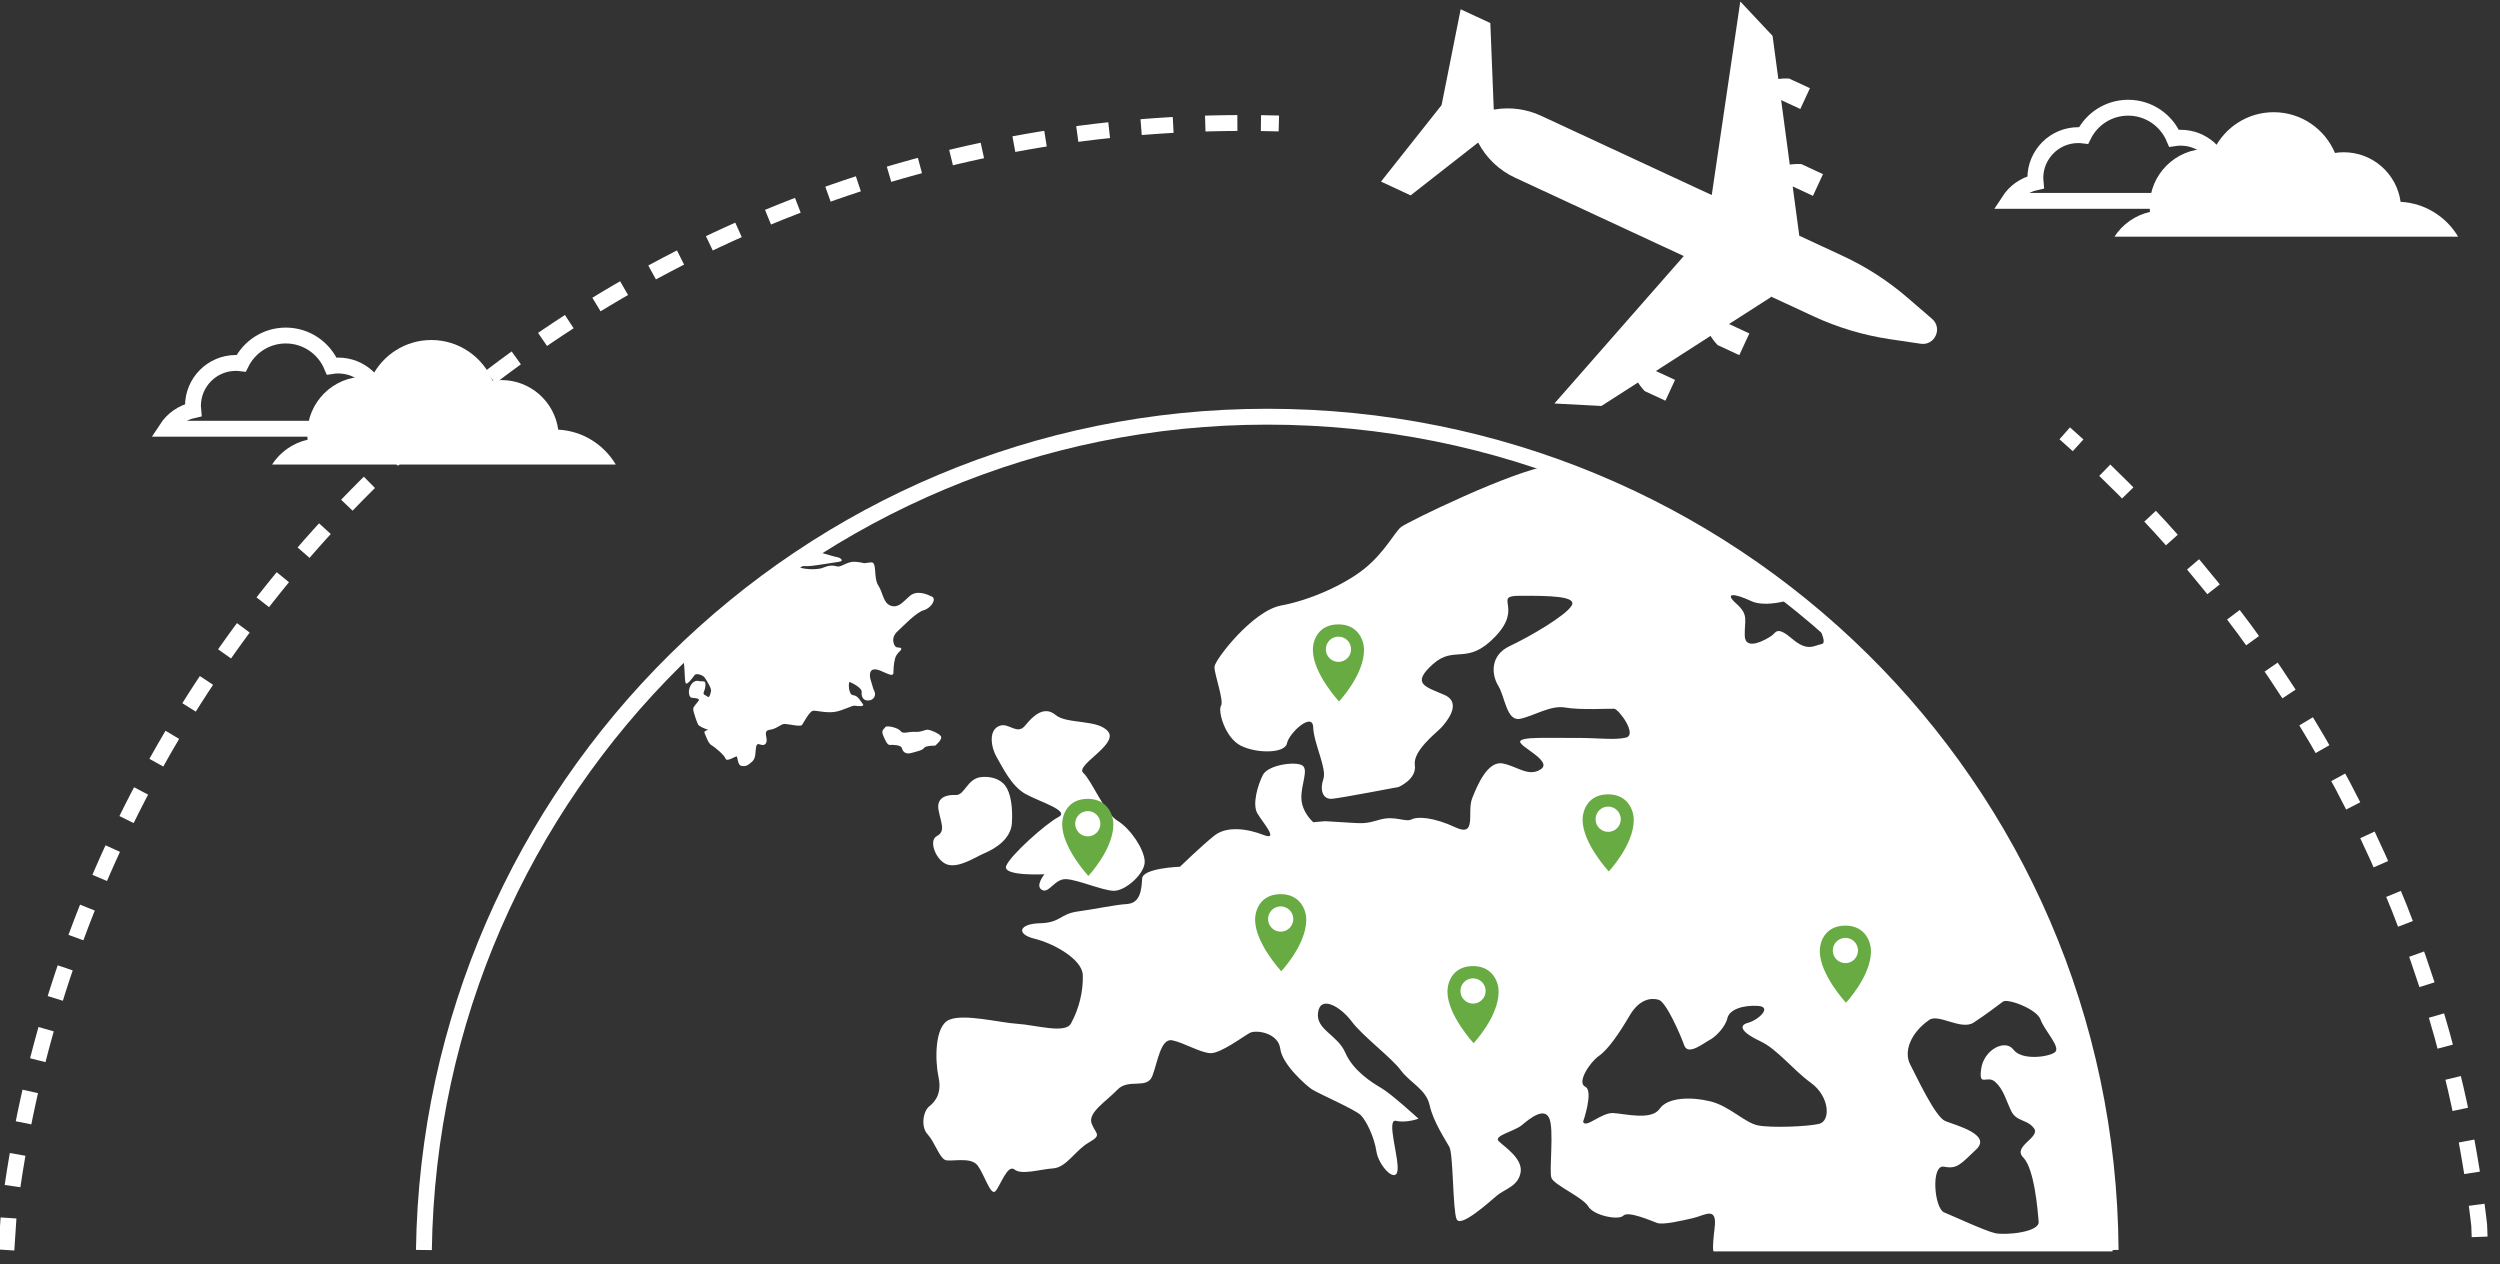 <?xml version="1.0" encoding="UTF-8" standalone="no"?>
<svg width="176px" height="89px" viewBox="0 0 176 89" version="1.1" xmlns="http://www.w3.org/2000/svg" xmlns:xlink="http://www.w3.org/1999/xlink">
    <rect x="0" y="0" width="176" height="89" fill="#333333" stroke="none"/>
    <!-- Generator: Sketch 42 (36781) - http://www.bohemiancoding.com/sketch -->
    <title>globe-plane</title>
    <desc>Created with Sketch.</desc>
    <defs></defs>
    <g id="Stories" stroke="none" stroke-width="1" fill="none" fill-rule="evenodd">
        <g id="Desktop-HD" transform="translate(0, -264)">
            <g id="globe-plane" transform="translate(0, 264)">
                <g>
                    <path d="M97.222,12.785 L99.308,13.754 L104.061,10.035 L104.065,10.042 C104.635,11.126 105.543,11.99 106.651,12.505 L118.537,18.026 L109.431,28.406 L112.741,28.58 L115.315,26.928 C115.503,27.235 115.785,27.531 115.785,27.531 L117.246,28.21 L117.922,26.745 L116.573,26.12 L120.421,23.648 C120.617,23.974 120.921,24.294 120.921,24.294 L122.447,25.002 L123.154,23.474 L121.725,22.811 L124.685,20.91 L124.66,20.87 L127.662,22.264 C129.372,23.057 131.187,23.601 133.05,23.879 L135.218,24.2 C136.21,24.347 136.778,23.104 136.018,22.449 L134.299,20.966 C132.921,19.777 131.386,18.785 129.736,18.019 L126.669,16.594 L126.205,13.125 L127.632,13.788 L128.339,12.26 L126.815,11.552 C126.815,11.552 126.375,11.526 125.999,11.586 L125.393,7.046 L126.742,7.673 L127.42,6.209 L125.958,5.531 C125.958,5.531 125.55,5.506 125.195,5.562 L124.789,2.525 L122.517,0.106 L120.507,13.732 L108.484,8.148 C107.469,7.677 106.335,7.522 105.231,7.706 L105.161,7.717 L104.919,1.623 L102.831,0.654 L101.488,7.398 L97.222,12.785 Z" id="plane" fill="#FFFFFF"></path>
                    <g id="circles" transform="translate(0, 7.908)" stroke="#FFFFFF" stroke-width="1.117">
                        <path d="M0.45,80.092 L0.618,77.54 C6.014,34.255 42.855,0.763 87.503,0.75" id="Stroke-9" stroke-dasharray="2.261,2.261"></path>
                        <path d="M88.77,0.758 C89.191,0.764 89.612,0.773 90.031,0.784" id="Stroke-11"></path>
                        <path d="M145.356,22.599 C145.672,22.877 145.986,23.159 146.298,23.442" id="Stroke-13"></path>
                        <path d="M148.177,25.197 C162.479,38.956 172.131,57.533 174.534,78.325 L174.6,80.092" id="Stroke-15" stroke-dasharray="2.272,2.272"></path>
                        <path d="" id="Stroke-17"></path>
                        <path d="M29.843,80.092 C30.311,47.631 56.712,21.428 89.213,21.428 C121.866,21.428 148.363,47.42 148.588,80.092" id="Stroke-5"></path>
                    </g>
                    <g id="clouds" transform="translate(11.568, 7.083)">
                        <path d="M129.863,7.06 L147.973,7.06 C147.35,6.011 146.234,5.291 144.942,5.224 C144.741,3.749 143.479,2.612 141.951,2.612 C141.792,2.612 141.637,2.623 141.484,2.647 C140.952,1.385 139.707,0.5 138.254,0.5 C136.878,0.5 135.687,1.297 135.115,2.454 C134.991,2.438 134.866,2.43 134.739,2.43 C133.07,2.43 131.719,3.786 131.719,5.458 C131.719,5.559 131.723,5.658 131.733,5.756 C130.952,5.932 130.287,6.409 129.863,7.06 Z" id="Stroke-19" stroke="#FFFFFF" stroke-width="1.117"></path>
                        <path d="M137.289,9.58 L161.484,9.58 C160.651,8.178 159.157,7.216 157.434,7.126 C157.165,5.155 155.478,3.636 153.437,3.636 C153.224,3.636 153.016,3.653 152.814,3.684 C152.104,1.999 150.439,0.816 148.5,0.816 C146.661,0.816 145.069,1.879 144.304,3.425 C144.14,3.405 143.972,3.395 143.803,3.395 C141.574,3.395 139.768,5.205 139.768,7.439 C139.768,7.572 139.775,7.706 139.787,7.838 C138.744,8.071 137.854,8.709 137.289,9.58" id="Fill-21" fill="#FFFFFF"></path>
                        <path d="M0.16,23.098 L18.271,23.098 C17.648,22.049 16.53,21.329 15.24,21.262 C15.039,19.786 13.777,18.65 12.248,18.65 C12.089,18.65 11.933,18.661 11.782,18.685 C11.25,17.423 10.005,16.538 8.552,16.538 C7.175,16.538 5.985,17.335 5.412,18.492 C5.289,18.476 5.164,18.468 5.037,18.468 C3.368,18.468 2.016,19.824 2.016,21.496 C2.016,21.597 2.021,21.696 2.031,21.794 C1.249,21.968 0.585,22.447 0.16,23.098 Z" id="Stroke-23" stroke="#FFFFFF" stroke-width="1.117"></path>
                        <path d="M7.586,25.618 L31.781,25.618 C30.948,24.216 29.455,23.254 27.731,23.164 C27.462,21.193 25.775,19.674 23.735,19.674 C23.522,19.674 23.314,19.691 23.112,19.721 C22.401,18.037 20.737,16.854 18.797,16.854 C16.958,16.854 15.367,17.917 14.602,19.463 C14.438,19.443 14.27,19.432 14.101,19.432 C11.871,19.432 10.064,21.243 10.064,23.477 C10.064,23.61 10.072,23.744 10.085,23.875 C9.042,24.109 8.152,24.747 7.586,25.618" id="Fill-25" fill="#FFFFFF"></path>
                    </g>
                    <path d="M69.031,54.713 C69.663,54.629 70.386,54.796 70.772,55.315 C71.159,55.834 71.306,56.833 71.238,57.944 C71.17,59.056 70.085,59.731 69.332,60.055 C68.583,60.38 67.598,61.063 66.773,60.886 C65.947,60.711 65.311,59.187 65.957,58.857 C66.604,58.525 66.224,57.886 66.071,57.007 C65.912,56.134 66.657,55.931 67.281,55.969 C67.907,56.008 68.076,54.843 69.031,54.713 Z M70.403,51.087 C71.042,50.876 71.614,51.778 72.178,51.071 C72.747,50.364 73.521,49.667 74.315,50.334 C75.111,51.005 77.351,50.616 78.028,51.524 C78.705,52.429 75.668,53.882 76.263,54.414 C76.856,54.945 77.763,57.229 78.671,57.78 C79.577,58.332 80.535,59.751 80.587,60.62 C80.638,61.49 79.203,62.763 78.369,62.712 C77.533,62.661 75.906,61.943 75.072,61.892 C74.244,61.841 73.859,62.93 73.355,62.651 C72.848,62.375 73.529,61.548 73.529,61.548 C73.529,61.548 70.576,61.701 70.832,60.974 C71.084,60.248 73.641,57.968 74.506,57.525 C75.367,57.083 73.209,56.456 72.199,55.898 C71.189,55.342 70.543,53.938 70.164,53.299 C69.783,52.654 69.541,51.367 70.403,51.087 Z M72.832,66.086 C71.495,65.757 71.745,65.031 73.212,64.997 C74.679,64.96 74.611,64.339 75.876,64.168 C77.14,63.998 78.414,63.704 79.358,63.641 C80.302,63.573 80.362,62.587 80.407,61.847 C80.453,61.108 83.07,61.018 83.07,61.018 C83.07,61.018 84.627,59.509 85.502,58.818 C86.383,58.129 87.832,58.341 88.956,58.782 C90.079,59.221 88.904,57.912 88.524,57.271 C88.144,56.628 88.542,55.29 88.899,54.57 C89.257,53.847 91.152,53.593 91.66,53.873 C92.164,54.151 91.577,55.226 91.618,56.223 C91.663,57.214 92.456,57.884 92.456,57.884 L93.3,57.812 L94.653,57.895 C96.007,57.977 96.076,58.011 97.14,57.703 C98.203,57.398 98.937,57.909 99.372,57.687 C99.799,57.465 100.945,57.535 102.469,58.248 C103.991,58.96 103.265,57.183 103.636,56.215 C104.011,55.247 104.74,53.561 105.775,53.746 C106.81,53.935 107.597,54.724 108.466,54.161 C109.337,53.593 106.996,52.586 107.018,52.215 C107.04,51.845 109.019,51.967 110.795,51.95 C112.575,51.937 113.608,52.122 114.458,51.929 C115.304,51.732 113.954,49.915 113.637,49.896 C113.331,49.878 111.226,49.997 110.193,49.811 C109.163,49.623 107.963,50.416 107.012,50.605 C106.06,50.796 105.955,49.054 105.481,48.284 C105.004,47.512 104.878,46.145 106.278,45.487 C107.678,44.831 110.172,43.372 110.63,42.659 C111.092,41.945 109.005,41.942 107.019,41.942 C105.03,41.944 107.286,42.702 105.274,44.807 C103.267,46.91 102.419,45.375 100.869,46.763 C99.321,48.152 100.356,48.34 101.681,48.919 C103.003,49.492 101.769,50.904 101.434,51.254 C101.1,51.604 99.452,52.867 99.605,53.864 C99.749,54.86 98.464,55.403 98.464,55.403 C98.464,55.403 94.547,56.154 93.811,56.232 C93.078,56.312 92.912,55.557 93.169,54.832 C93.42,54.102 92.482,52.315 92.449,51.201 C92.413,50.083 90.754,51.59 90.605,52.325 C90.456,53.058 88.467,53.056 87.353,52.496 C86.236,51.933 85.725,50.043 85.959,49.687 C86.187,49.329 85.47,47.428 85.5,46.935 C85.53,46.444 88.18,43.001 90.189,42.628 C92.199,42.259 94.626,41.182 96.056,40.036 C97.486,38.885 98.199,37.442 98.64,37.098 C99.076,36.754 106.521,33.108 109.153,32.773 C111.787,32.443 115.737,35.679 116.659,35.982 C117.582,36.284 117.975,36.807 119.812,37.633 C121.649,38.459 125.185,41.942 126.17,41.942 C127.155,41.942 124.519,42.892 123.302,42.322 C122.078,41.751 121.353,41.707 122.244,42.504 C123.136,43.299 122.801,43.653 122.831,44.767 C122.871,45.885 124.391,44.988 124.717,44.759 C125.043,44.531 125.074,44.04 126.17,44.972 C127.26,45.906 127.708,45.437 128.234,45.346 C128.764,45.257 127.732,43.888 128.075,43.413 C134.685,49.687 147.08,61.847 148.732,88.098 C142.122,88.098 120.638,88.098 120.638,88.098 C120.638,88.098 120.511,88.068 120.707,86.469 C120.912,84.87 120.031,85.561 119.186,85.756 C118.338,85.951 117.066,86.246 116.659,86.096 C116.248,85.948 114.62,85.229 114.285,85.58 C113.947,85.931 112.195,85.575 111.817,84.936 C111.439,84.291 109.399,83.424 109.219,82.919 C109.043,82.412 109.429,79.467 109.057,78.7 C108.688,77.936 107.7,78.743 107.148,79.202 C106.596,79.664 105.12,79.945 105.511,80.34 C105.906,80.735 107.215,81.557 107.051,82.535 C106.884,83.518 105.932,83.707 105.384,84.166 C104.835,84.63 102.818,86.464 102.545,85.829 C102.269,85.193 102.318,81.258 102.035,80.744 C101.754,80.236 100.893,78.943 100.648,77.813 C100.404,76.687 99.283,76.244 98.606,75.335 C97.93,74.43 95.929,72.945 95.157,71.909 C94.383,70.872 92.967,70.041 92.792,71.268 C92.611,72.495 94.163,72.837 94.709,74.108 C95.26,75.38 96.568,76.203 97.272,76.616 C97.978,77.03 99.861,78.756 99.861,78.756 C99.861,78.756 99.004,79.075 98.283,78.907 C97.561,78.739 98.531,81.591 98.38,82.445 C98.219,83.301 97.045,82.047 96.898,81.05 C96.749,80.049 96.192,78.903 95.799,78.507 C95.408,78.111 92.758,76.96 92.355,76.687 C91.954,76.414 90.269,74.949 90.13,73.828 C89.986,72.706 88.433,72.485 88,72.71 C87.568,72.928 85.924,74.186 85.196,74.142 C84.471,74.098 83.359,73.412 82.531,73.238 C81.709,73.067 81.498,74.783 81.125,75.751 C80.753,76.72 79.445,75.894 78.666,76.715 C77.883,77.535 76.578,78.321 76.847,79.079 C77.116,79.839 77.635,79.871 76.662,80.428 C75.684,80.986 75.089,82.188 74.145,82.253 C73.201,82.321 71.924,82.736 71.423,82.335 C70.922,81.933 70.411,83.51 70.076,83.862 C69.741,84.214 69.307,82.701 68.828,82.054 C68.343,81.404 66.962,81.812 66.553,81.666 C66.142,81.514 65.793,80.381 65.304,79.856 C64.812,79.331 64.984,78.228 65.424,77.884 C65.86,77.539 66.315,76.949 66.071,75.82 C65.828,74.691 65.77,72.21 66.842,71.784 C67.914,71.353 70.381,72 71.629,72.077 C72.881,72.153 74.99,72.798 75.394,72.059 C75.981,70.981 76.266,69.763 76.229,68.645 C76.191,67.529 74.171,66.413 72.832,66.086 Z M62.321,51.191 C62.403,51.05 63.213,51.216 63.395,51.463 C63.58,51.709 63.914,51.495 64.409,51.524 C64.902,51.555 65.139,51.335 65.358,51.377 C65.581,51.42 66.04,51.595 66.225,51.813 C66.411,52.03 65.837,52.493 65.837,52.493 C65.837,52.493 65.167,52.482 65.058,52.651 C64.948,52.821 64.599,52.888 64.169,53.007 C63.74,53.129 63.555,52.911 63.496,52.673 C63.435,52.434 62.84,52.427 62.666,52.445 C62.492,52.464 62.357,52.221 62.184,51.799 C62.013,51.378 62.21,51.38 62.321,51.191 Z M48.051,46.237 C47.87,45.844 56.352,38.646 56.888,38.711 C57.57,38.794 58.419,39.125 58.987,39.235 C59.142,39.265 59.487,39.495 59.038,39.555 C58.589,39.616 57.672,39.777 57.129,39.839 C56.423,39.92 55.53,39.719 55.655,39.749 C55.816,39.787 56.682,40.234 57.806,40.014 C57.935,39.989 58.409,39.703 58.907,39.87 C59.16,39.955 59.473,39.652 59.931,39.565 C60.28,39.499 60.829,39.65 60.829,39.65 L61.309,39.592 C61.788,39.532 61.446,40.659 61.859,41.265 C62.141,41.684 62.176,42.463 62.71,42.642 C63.243,42.822 63.54,42.401 64.043,41.961 C64.546,41.523 65.252,41.83 65.604,41.999 C65.958,42.166 65.554,42.817 65.025,42.961 C64.495,43.104 63.476,44.187 63.285,44.351 C63.093,44.516 62.781,44.82 62.911,45.267 C63.044,45.716 63.259,45.525 63.412,45.621 C63.564,45.719 63.261,45.877 63.108,46.131 C62.957,46.386 62.905,46.881 62.898,47.352 C62.892,47.82 62.042,47.093 61.563,47.124 C61.085,47.153 61.261,47.809 61.339,48.019 C61.417,48.229 61.466,48.526 61.55,48.648 C61.632,48.771 61.674,49.214 61.215,49.305 C60.757,49.392 60.622,49.003 60.662,48.712 C60.702,48.421 59.899,48.024 59.808,48.018 C59.719,48.013 59.72,48.918 60.058,48.94 C60.397,48.96 60.599,49.383 60.746,49.569 C60.893,49.754 60.396,49.723 60.195,49.681 C59.995,49.64 59.334,50.039 58.739,50.121 C58.146,50.202 57.502,50.019 57.251,50.035 C57,50.047 56.562,50.897 56.463,51.038 C56.362,51.179 55.559,50.982 55.266,50.964 C54.971,50.946 54.7,51.312 54.22,51.37 C53.741,51.429 53.968,51.795 53.974,52.09 C53.976,52.382 53.81,52.518 53.521,52.414 C53.234,52.308 53.244,52.515 53.205,52.776 C53.167,53.038 53.213,53.393 52.927,53.64 C52.639,53.886 52.521,53.967 52.207,53.919 C51.892,53.87 51.954,53.229 51.84,53.25 C51.724,53.273 51.157,53.649 51.081,53.409 C51.005,53.17 50.337,52.601 50.096,52.468 C49.854,52.336 49.706,51.828 49.604,51.616 C49.503,51.404 49.957,51.403 49.823,51.365 C49.69,51.328 49.224,51.152 49.144,51.001 C49.061,50.848 48.811,50.13 48.801,49.922 C48.791,49.717 49.196,49.39 49.204,49.272 C49.21,49.156 48.848,49.134 48.691,49.123 C48.532,49.114 48.379,48.664 48.631,48.239 C48.885,47.814 49.215,47.951 49.215,47.951 C49.215,47.951 49.373,47.962 49.554,47.973 C49.734,47.983 49.66,48.478 49.555,48.706 C49.451,48.935 49.679,48.919 49.806,49.045 C49.935,49.17 50.021,48.853 50.057,48.65 C50.091,48.447 49.761,47.926 49.615,47.712 C49.471,47.498 49.001,47.381 48.902,47.523 C48.802,47.662 48.381,48.253 48.276,48.1 C48.173,47.946 48.231,46.629 48.051,46.237 Z M111.45,78.973 C111.626,79.476 112.742,78.308 113.575,78.359 C114.405,78.41 116.261,78.895 116.836,78.063 C117.407,77.232 119.08,77.21 120.419,77.538 C121.758,77.869 122.838,79.049 123.767,79.23 C124.695,79.412 127.207,79.317 128.057,79.122 C128.903,78.925 128.801,77.185 127.501,76.242 C126.199,75.295 125.135,73.869 123.918,73.299 C122.698,72.73 122.31,72.21 123.054,72.008 C123.801,71.807 124.797,70.878 123.754,70.814 C122.711,70.75 121.755,71.064 121.61,71.672 C121.473,72.285 120.798,72.984 120.372,73.206 C119.94,73.428 118.837,74.348 118.569,73.591 C118.302,72.831 117.296,70.541 116.779,70.387 C116.268,70.231 115.424,70.304 114.725,71.498 C114.026,72.693 113.221,73.883 112.566,74.335 C111.912,74.791 110.991,76.219 111.599,76.504 C112.21,76.79 111.45,78.973 111.45,78.973 Z M135.82,71.799 C134.496,72.72 134.009,74.042 134.478,74.937 C134.947,75.832 136.237,78.633 136.951,78.925 C137.667,79.215 140.238,79.868 139.13,80.916 C138.021,81.962 137.791,82.318 136.858,82.135 C135.928,81.957 136.158,85.063 136.873,85.355 C137.588,85.647 139.722,86.645 140.443,86.812 C141.165,86.979 143.584,86.756 143.523,86.01 C143.461,85.262 143.225,82.28 142.439,81.489 C141.65,80.697 143.677,80.079 143.191,79.43 C142.706,78.781 141.966,78.985 141.592,78.219 C141.219,77.454 141.059,76.703 140.465,76.169 C139.871,75.637 139.291,76.594 139.476,75.243 C139.664,73.893 141.17,73.119 141.75,73.897 C142.331,74.675 144.229,74.42 144.668,74.076 C145.109,73.732 143.924,72.544 143.658,71.784 C143.39,71.025 141.344,70.284 141.018,70.508 C140.692,70.74 139.814,71.428 138.942,71.991 C138.073,72.557 136.475,71.344 135.82,71.799 Z" id="world" fill="#FFFFFF"></path>
                    <g id="markers" transform="translate(74.739, 43.907)" fill="#67AB42">
                        <path d="M15.421,21.683 C14.931,21.683 14.534,21.284 14.534,20.793 C14.534,20.301 14.931,19.903 15.421,19.903 C15.911,19.903 16.309,20.301 16.309,20.793 C16.309,21.284 15.911,21.683 15.421,21.683 M15.421,19.041 C14.068,19.041 13.621,20.073 13.621,20.845 C13.621,22.481 15.461,24.469 15.461,24.469 C15.461,24.469 17.222,22.605 17.222,20.845 C17.222,20.082 16.739,19.041 15.421,19.041" id="Fill-40"></path>
                        <path d="M55.177,23.898 C54.687,23.898 54.289,23.5 54.289,23.008 C54.289,22.518 54.687,22.119 55.177,22.119 C55.668,22.119 56.065,22.518 56.065,23.008 C56.065,23.5 55.668,23.898 55.177,23.898 M55.177,21.256 C53.823,21.256 53.376,22.289 53.376,23.062 C53.376,24.696 55.216,26.684 55.216,26.684 C55.216,26.684 56.977,24.822 56.977,23.062 C56.977,22.298 56.494,21.256 55.177,21.256" id="Fill-42"></path>
                        <path d="M1.841,14.973 C1.35,14.973 0.953,14.574 0.953,14.083 C0.953,13.591 1.35,13.194 1.841,13.194 C2.331,13.194 2.728,13.591 2.728,14.083 C2.728,14.574 2.331,14.973 1.841,14.973 M1.841,12.331 C0.487,12.331 0.04,13.364 0.04,14.135 C0.04,15.771 1.88,17.759 1.88,17.759 C1.88,17.759 3.641,15.896 3.641,14.135 C3.641,13.373 3.158,12.331 1.841,12.331" id="Fill-44"></path>
                        <path d="M28.963,26.747 C28.473,26.747 28.075,26.348 28.075,25.858 C28.075,25.367 28.473,24.968 28.963,24.968 C29.453,24.968 29.85,25.367 29.85,25.858 C29.85,26.348 29.453,26.747 28.963,26.747 M28.963,24.105 C27.609,24.105 27.162,25.138 27.162,25.911 C27.162,27.545 29.002,29.533 29.002,29.533 C29.002,29.533 30.764,27.67 30.764,25.911 C30.764,25.147 30.28,24.105 28.963,24.105" id="Fill-46"></path>
                        <path d="M38.477,14.656 C37.986,14.656 37.589,14.258 37.589,13.767 C37.589,13.275 37.986,12.877 38.477,12.877 C38.968,12.877 39.365,13.275 39.365,13.767 C39.365,14.258 38.968,14.656 38.477,14.656 M38.477,12.014 C37.123,12.014 36.677,13.047 36.677,13.819 C36.677,15.454 38.517,17.442 38.517,17.442 C38.517,17.442 40.277,15.579 40.277,13.819 C40.277,13.056 39.795,12.014 38.477,12.014" id="Fill-48"></path>
                        <path d="M19.488,2.691 C18.997,2.691 18.6,2.292 18.6,1.801 C18.6,1.309 18.997,0.911 19.488,0.911 C19.979,0.911 20.376,1.309 20.376,1.801 C20.376,2.292 19.979,2.691 19.488,2.691 M19.488,0.049 C18.134,0.049 17.687,1.081 17.687,1.853 C17.687,3.489 19.527,5.477 19.527,5.477 C19.527,5.477 21.288,3.613 21.288,1.853 C21.288,1.09 20.805,0.049 19.488,0.049" id="Fill-50"></path>
                    </g>
                </g>
            </g>
        </g>
    </g>
</svg>